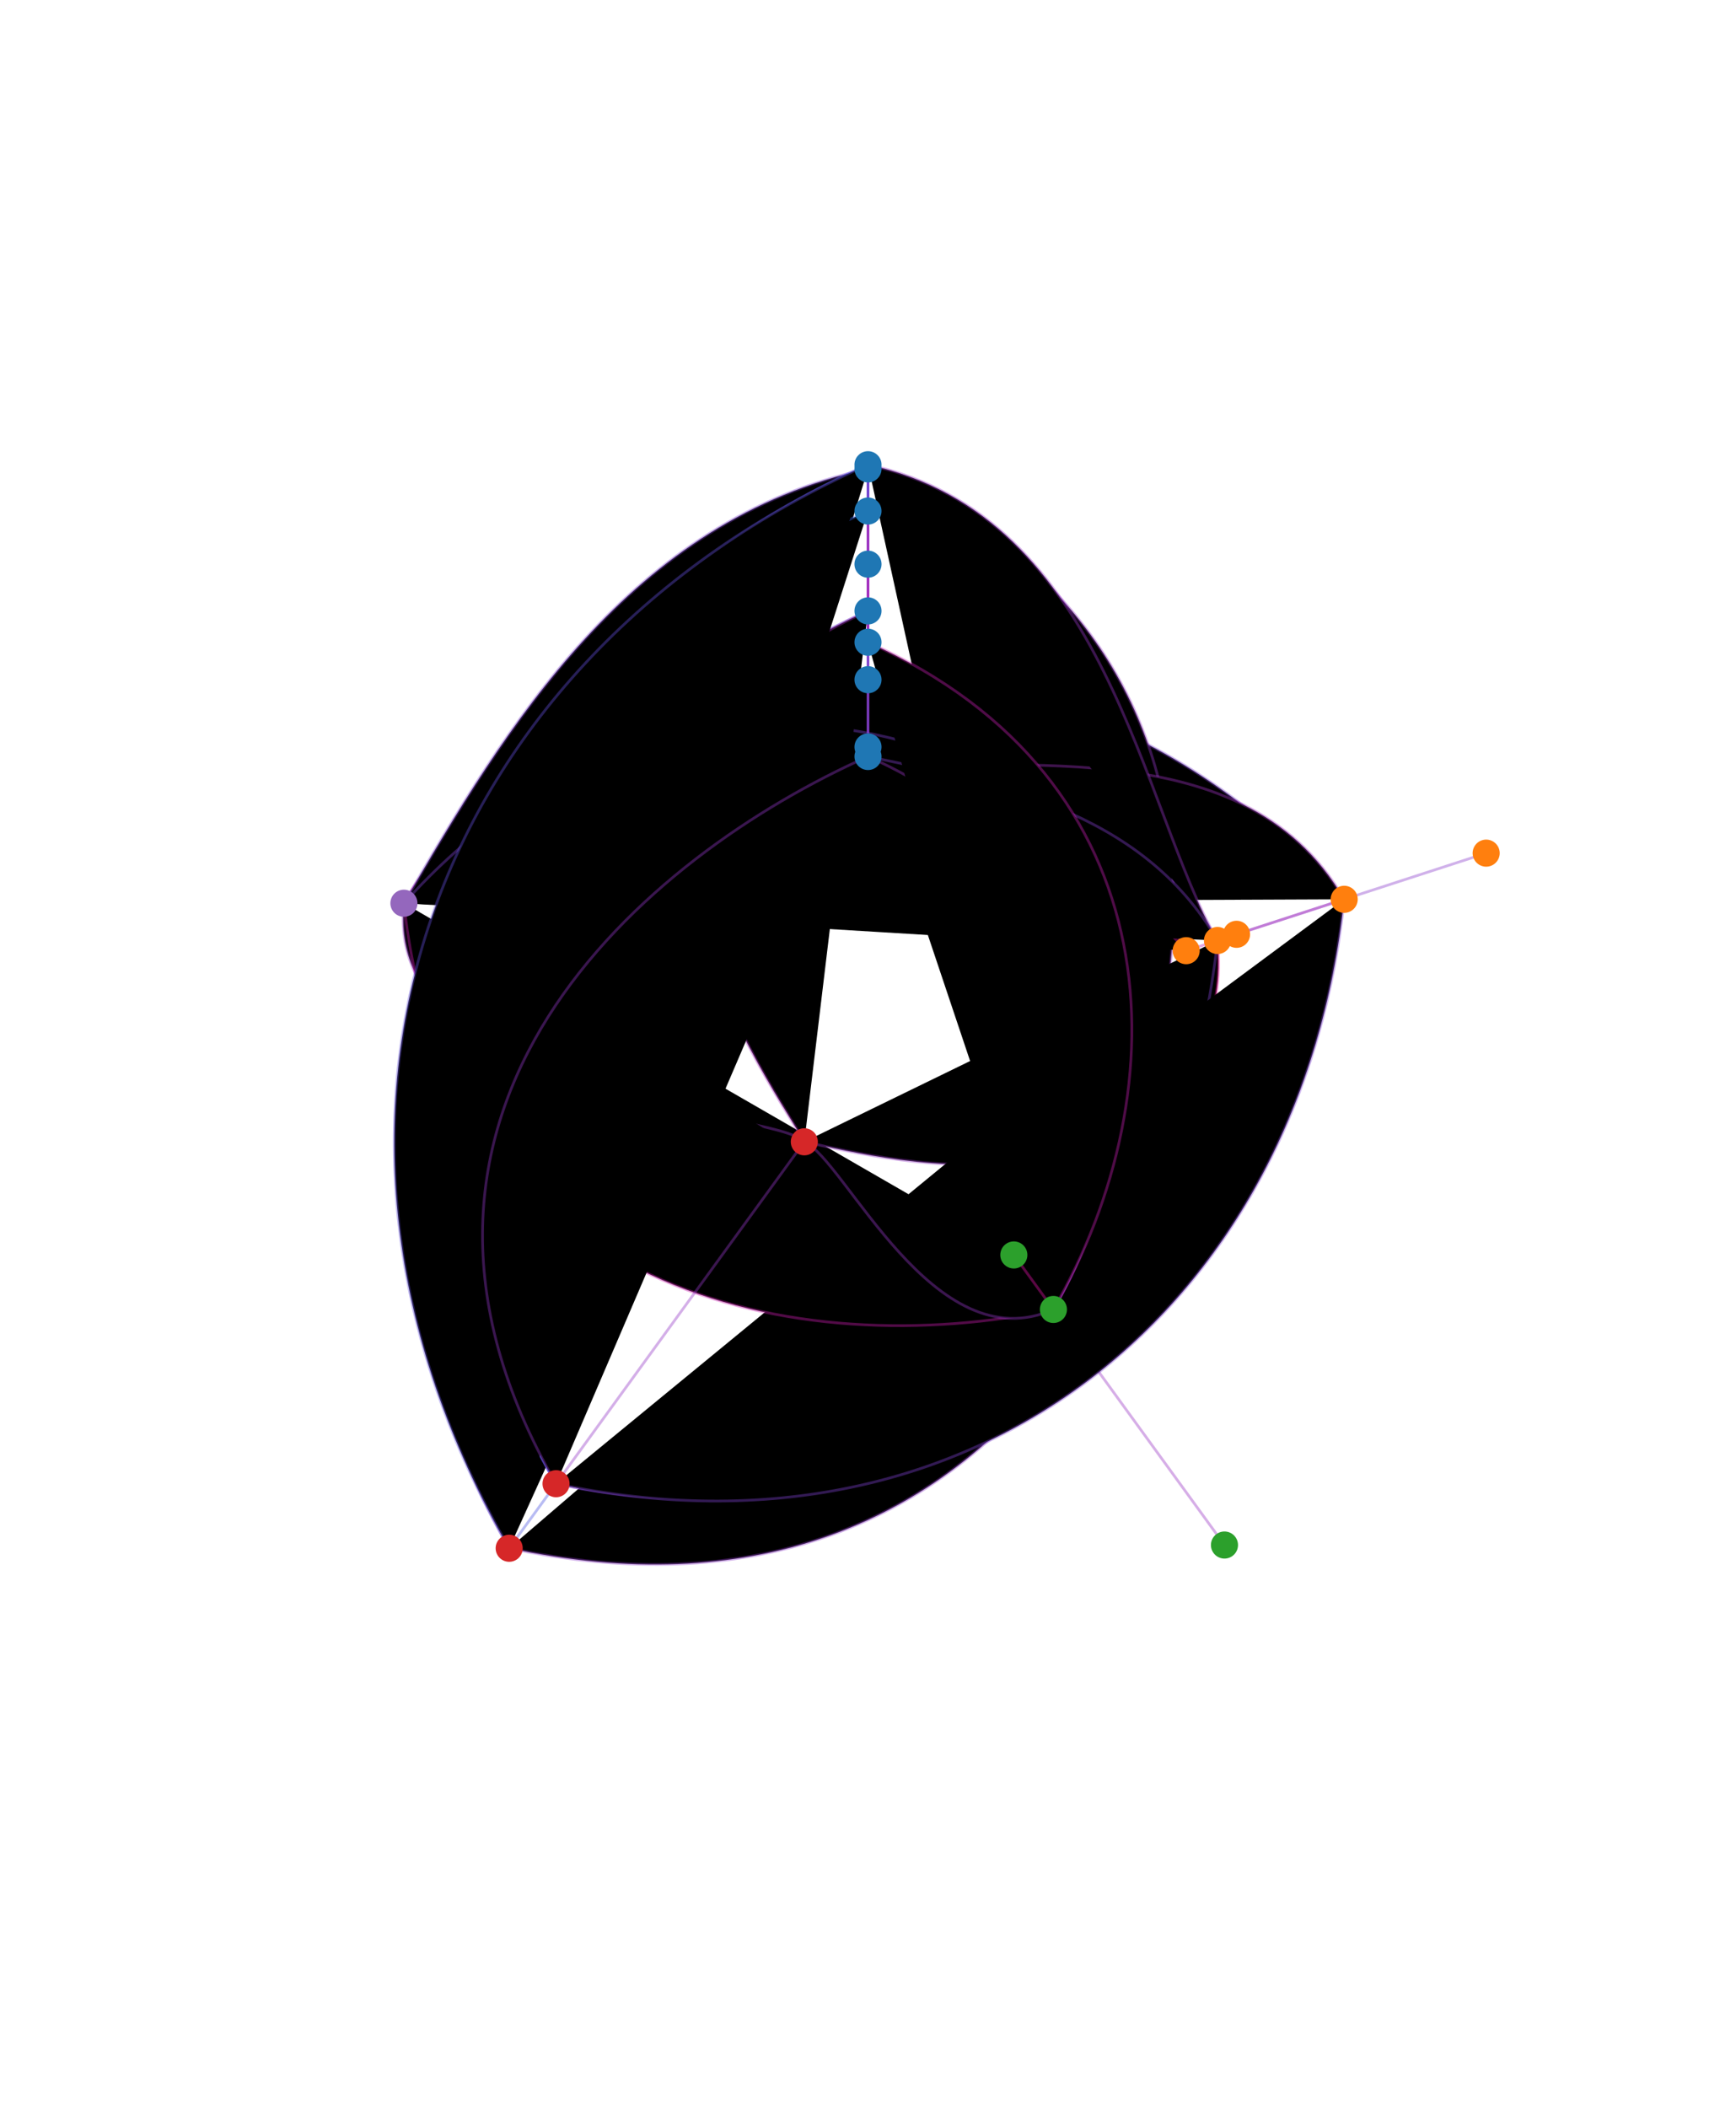<?xml version="1.0" standalone="no"?><!DOCTYPE svg PUBLIC "-//W3C//DTD SVG 1.1//EN" "http://www.w3.org/Graphics/SVG/1.1/DTD/svg11.dtd"><svg width="641" height="778" version="1.1" xmlns="http://www.w3.org/2000/svg" xmlns:xlink="http://www.w3.org/1999/xlink"><defs xmlns="http://www.w3.org/1999/xhtml"><style type="text/css"><![CDATA[
.link { fill: none; stroke-width: 1.5px; }
.axis, .node { stroke: rgb(0, 0, 0); stroke-width: 1.5px; }]]></style></defs><g transform="translate(320.5,389)"><line class="axis" transform="rotate(-90)" x1="40" x2="240"/><line class="axis" transform="rotate(-18)" x1="40" x2="240"/><line class="axis" transform="rotate(54)" x1="40" x2="240"/><line class="axis" transform="rotate(126)" x1="40" x2="240"/><line class="axis" transform="rotate(198)" x1="40" x2="240"/><path class="link" d="M6.724942196665236e-15,-109.827C44.671,-100.332 91.8,-82.657 117.483,-38.172" style="stroke: rgb(212, 25, 172); stroke-opacity: 0.4;"/><path class="link" d="M1.331807305769512e-14,-217.501C1.331807305769512e-14,-217.501 6.724942196665236e-15,-109.827 6.724942196665236e-15,-109.827" style="stroke: rgb(160, 50, 193); stroke-opacity: 0.4;"/><path class="link" d="M117.483,-38.172C122.852,12.912 100.874,58.24 68.465,94.234" style="stroke: rgb(194, 33, 179); stroke-opacity: 0.4;"/><path class="link" d="M68.465,94.234C68.465,94.234 131.624,181.165 131.624,181.165" style="stroke: rgb(152, 54, 196); stroke-opacity: 0.4;"/><path class="link" d="M-2.0174826589995707e-14,-109.827C-44.671,-100.332 -133.897,-120.561 -171.358,-55.677" style="stroke: rgb(207, 27, 174); stroke-opacity: 0.4;"/><path class="link" d="M175.829,-57.13C75.197,-168.894 -73.284,-164.599 -171.358,-55.677" style="stroke: rgb(125, 66, 207); stroke-opacity: 0.4;"/><path class="link" d="M8.460138628390607e-15,-138.165C56.197,-126.22 100.83,-90.788 129.04,-41.928" style="stroke: rgb(111, 73, 213); stroke-opacity: 0.4;"/><path class="link" d="M53.849,74.117C-19.047,89.611 -156.037,90.088 -171.358,-55.677" style="stroke: rgb(246, 8, 158); stroke-opacity: 0.4;"/><path class="link" d="M228.254,-74.164C228.254,-74.164 129.04,-41.928 129.04,-41.928" style="stroke: rgb(138, 61, 202); stroke-opacity: 0.4;"/><path class="link" d="M1.331807305769512e-14,-217.501C1.331807305769512e-14,-217.501 1.0015106273668055e-14,-163.559 1.0015106273668055e-14,-163.559" style="stroke: rgb(89, 84, 222); stroke-opacity: 0.4;"/><path class="link" d="M129.04,-41.928C117.503,67.84 46.863,220.475 -132.487,182.353" style="stroke: rgb(140, 59, 201); stroke-opacity: 0.4;"/><path class="link" d="M1.322405839617832e-14,-215.965C1.322405839617832e-14,-215.965 1.331807305769512e-14,-217.501 1.331807305769512e-14,-217.501" style="stroke: rgb(125, 66, 207); stroke-opacity: 0.4;"/><path class="link" d="M1.331807305769512e-14,-217.501C161.634,-145.536 115.842,12.175 68.465,94.234" style="stroke: rgb(148, 56, 198); stroke-opacity: 0.4;"/><path class="link" d="M1.1071006814355011e-14,-180.803C1.1071006814355011e-14,-180.803 1.331807305769512e-14,-217.501 1.331807305769512e-14,-217.501" style="stroke: rgb(160, 50, 193); stroke-opacity: 0.4;"/><path class="link" d="M6.724942196665236e-15,-109.827C6.724942196665236e-15,-109.827 1.0015106273668055e-14,-163.559 1.0015106273668055e-14,-163.559" style="stroke: rgb(151, 54, 197); stroke-opacity: 0.4;"/><path class="link" d="M-132.487,182.353C-132.487,182.353 -115.184,158.537 -115.184,158.537" style="stroke: rgb(79, 89, 226); stroke-opacity: 0.4;"/><path class="link" d="M-3.967217518853496e-14,-215.965C-160.493,-144.509 -194.889,20.484 -115.184,158.537" style="stroke: rgb(125, 66, 207); stroke-opacity: 0.4;"/><path class="link" d="M117.483,-38.172C50.244,-112.849 -73.284,-164.599 -171.358,-55.677" style="stroke: rgb(212, 25, 172); stroke-opacity: 0.4;"/><path class="link" d="M1.1071006814355011e-14,-180.803C1.1071006814355011e-14,-180.803 6.724942196665236e-15,-109.827 6.724942196665236e-15,-109.827" style="stroke: rgb(173, 44, 188); stroke-opacity: 0.4;"/><path class="link" d="M129.04,-41.928C117.503,67.84 8.316,39.126 -23.511,32.361" style="stroke: rgb(148, 56, 198); stroke-opacity: 0.4;"/><path class="link" d="M129.04,-41.928C134.937,14.182 79.339,45.807 53.849,74.117" style="stroke: rgb(246, 8, 158); stroke-opacity: 0.4;"/><path class="link" d="M-2.7920326271648163e-14,-151.991C-61.82,-138.851 -133.897,-120.561 -171.358,-55.677" style="stroke: rgb(209, 26, 173); stroke-opacity: 0.4;"/><path class="link" d="M129.04,-41.928C117.503,67.84 40.743,191.68 -115.184,158.537" style="stroke: rgb(125, 66, 207); stroke-opacity: 0.4;"/><path class="link" d="M129.04,-41.928C129.04,-41.928 175.829,-57.13 175.829,-57.13" style="stroke: rgb(170, 45, 189); stroke-opacity: 0.4;"/><path class="link" d="M129.04,-41.928C129.04,-41.928 136.081,-44.215 136.081,-44.215" style="stroke: rgb(198, 31, 177); stroke-opacity: 0.4;"/><path class="link" d="M-3.004531882100416e-14,-163.559C-121.548,-109.442 -194.889,20.484 -115.184,158.537" style="stroke: rgb(92, 83, 220); stroke-opacity: 0.4;"/><path class="link" d="M6.724942196665236e-15,-109.827C44.671,-100.332 137.391,-123.707 175.829,-57.13" style="stroke: rgb(159, 50, 193); stroke-opacity: 0.4;"/><path class="link" d="M175.829,-57.13C160.109,92.439 40.743,191.68 -115.184,158.537" style="stroke: rgb(125, 66, 207); stroke-opacity: 0.4;"/><path class="link" d="M53.849,74.117C53.849,74.117 68.465,94.234 68.465,94.234" style="stroke: rgb(225, 18, 167); stroke-opacity: 0.4;"/><path class="link" d="M-23.511,32.361C-34.641,20 -179.189,18.834 -171.358,-55.677" style="stroke: rgb(148, 56, 198); stroke-opacity: 0.4;"/><path class="link" d="M9.306775423882721e-15,-151.991C9.306775423882721e-15,-151.991 1.0015106273668055e-14,-163.559 1.0015106273668055e-14,-163.559" style="stroke: rgb(198, 31, 177); stroke-opacity: 0.4;"/><path class="link" d="M1.331807305769512e-14,-217.501C88.465,-198.697 100.83,-90.788 129.04,-41.928" style="stroke: rgb(151, 54, 197); stroke-opacity: 0.4;"/><path class="link" d="M68.465,94.234C-24.217,113.934 -156.037,90.088 -171.358,-55.677" style="stroke: rgb(204, 28, 175); stroke-opacity: 0.4;"/><path class="link" d="M-2.0174826589995707e-14,-109.827C-81.617,-73.488 -224.166,23.561 -132.487,182.353" style="stroke: rgb(133, 63, 204); stroke-opacity: 0.4;"/><path class="link" d="M-3.967217518853496e-14,-215.965C-87.841,-197.294 -133.897,-120.561 -171.358,-55.677" style="stroke: rgb(125, 66, 207); stroke-opacity: 0.4;"/><path class="link" d="M6.940287790932553e-15,-113.344C84.231,-75.842 115.842,12.175 68.465,94.234" style="stroke: rgb(119, 70, 210); stroke-opacity: 0.4;"/><path class="link" d="M1.322405839617832e-14,-215.965C1.322405839617832e-14,-215.965 6.724942196665236e-15,-109.827 6.724942196665236e-15,-109.827" style="stroke: rgb(125, 66, 207); stroke-opacity: 0.4;"/><path class="link" d="M129.04,-41.928C55.186,-123.951 -73.284,-164.599 -171.358,-55.677" style="stroke: rgb(125, 66, 207); stroke-opacity: 0.4;"/><path class="link" d="M-3.995421917308536e-14,-217.501C-161.634,-145.536 -194.889,20.484 -115.184,158.537" style="stroke: rgb(79, 89, 226); stroke-opacity: 0.4;"/><path class="link" d="M-3.004531882100416e-14,-163.559C-121.548,-109.442 -39.781,4.181 -23.511,32.361" style="stroke: rgb(168, 46, 190); stroke-opacity: 0.4;"/><path class="link" d="M1.331807305769512e-14,-217.501C1.331807305769512e-14,-217.501 8.460138628390607e-15,-138.165 8.460138628390607e-15,-138.165" style="stroke: rgb(111, 73, 213); stroke-opacity: 0.4;"/><path class="link" d="M117.483,-38.172C117.483,-38.172 129.04,-41.928 129.04,-41.928" style="stroke: rgb(194, 33, 179); stroke-opacity: 0.4;"/><path class="link" d="M68.465,94.234C24.217,113.934 -8.316,39.126 -23.511,32.361" style="stroke: rgb(148, 56, 198); stroke-opacity: 0.4;"/><path class="link" d="M6.724942196665236e-15,-109.827C44.671,-100.332 100.83,-90.788 129.04,-41.928" style="stroke: rgb(131, 64, 205); stroke-opacity: 0.4;"/><path class="link" d="M1.1071006814355011e-14,-180.803C1.1071006814355011e-14,-180.803 1.0015106273668055e-14,-163.559 1.0015106273668055e-14,-163.559" style="stroke: rgb(173, 44, 188); stroke-opacity: 0.4;"/><path class="link" d="M6.724942196665236e-15,-109.827C81.617,-73.488 115.842,12.175 68.465,94.234" style="stroke: rgb(152, 54, 196); stroke-opacity: 0.4;"/><path class="link" d="M-3.681541067549482e-14,-200.414C-148.936,-134.103 -194.889,20.484 -115.184,158.537" style="stroke: rgb(56, 100, 235); stroke-opacity: 0.4;"/><path class="link" d="M6.940287790932553e-15,-113.344C6.940287790932553e-15,-113.344 1.331807305769512e-14,-217.501 1.331807305769512e-14,-217.501" style="stroke: rgb(119, 70, 210); stroke-opacity: 0.4;"/><path class="link" d="M-23.511,32.361C-23.511,32.361 -115.184,158.537 -115.184,158.537" style="stroke: rgb(148, 56, 198); stroke-opacity: 0.4;"/><path class="link" d="M-3.995421917308536e-14,-217.501C-161.634,-145.536 -224.166,23.561 -132.487,182.353" style="stroke: rgb(99, 79, 218); stroke-opacity: 0.4;"/><path class="link" d="M-2.0174826589995707e-14,-109.827C-81.617,-73.488 -194.889,20.484 -115.184,158.537" style="stroke: rgb(145, 57, 199); stroke-opacity: 0.4;"/><path class="link" d="M9.306775423882721e-15,-151.991C9.306775423882721e-15,-151.991 1.331807305769512e-14,-217.501 1.331807305769512e-14,-217.501" style="stroke: rgb(209, 26, 173); stroke-opacity: 0.4;"/><path class="link" d="M1.2271803558498274e-14,-200.414C1.2271803558498274e-14,-200.414 1.331807305769512e-14,-217.501 1.331807305769512e-14,-217.501" style="stroke: rgb(56, 100, 235); stroke-opacity: 0.4;"/><path class="link" d="M9.306775423882721e-15,-151.991C112.951,-101.702 115.842,12.175 68.465,94.234" style="stroke: rgb(198, 31, 177); stroke-opacity: 0.4;"/><circle class="node" transform="rotate(54)" cx="223.932" r="5" style="fill: rgb(44, 160, 44);"/><circle class="node" transform="rotate(-90)" cx="113.344" r="5" style="fill: rgb(31, 119, 180);"/><circle class="node" transform="rotate(-18)" cx="240" r="5" style="fill: rgb(255, 127, 14);"/><circle class="node" transform="rotate(-90)" cx="200.414" r="5" style="fill: rgb(31, 119, 180);"/><circle class="node" transform="rotate(-18)" cx="143.084" r="5" style="fill: rgb(255, 127, 14);"/><circle class="node" transform="rotate(54)" cx="91.613" r="5" style="fill: rgb(44, 160, 44);"/><circle class="node" transform="rotate(-90)" cx="180.803" r="5" style="fill: rgb(31, 119, 180);"/><circle class="node" transform="rotate(-18)" cx="184.878" r="5" style="fill: rgb(255, 127, 14);"/><circle class="node" transform="rotate(-90)" cx="138.165" r="5" style="fill: rgb(31, 119, 180);"/><circle class="node" transform="rotate(126)" cx="40" r="5" style="fill: rgb(214, 39, 40);"/><circle class="node" transform="rotate(-90)" cx="151.991" r="5" style="fill: rgb(31, 119, 180);"/><circle class="node" transform="rotate(-90)" cx="215.965" r="5" style="fill: rgb(31, 119, 180);"/><circle class="node" transform="rotate(-18)" cx="123.528" r="5" style="fill: rgb(255, 127, 14);"/><circle class="node" transform="rotate(198)" cx="180.176" r="5" style="fill: rgb(148, 103, 189);"/><circle class="node" transform="rotate(54)" cx="116.48" r="5" style="fill: rgb(44, 160, 44);"/><circle class="node" transform="rotate(126)" cx="195.962" r="5" style="fill: rgb(214, 39, 40);"/><circle class="node" transform="rotate(-90)" cx="109.827" r="5" style="fill: rgb(31, 119, 180);"/><circle class="node" transform="rotate(-90)" cx="217.501" r="5" style="fill: rgb(31, 119, 180);"/><circle class="node" transform="rotate(-90)" cx="163.559" r="5" style="fill: rgb(31, 119, 180);"/><circle class="node" transform="rotate(126)" cx="225.401" r="5" style="fill: rgb(214, 39, 40);"/><circle class="node" transform="rotate(-18)" cx="135.681" r="5" style="fill: rgb(255, 127, 14);"/></g></svg>